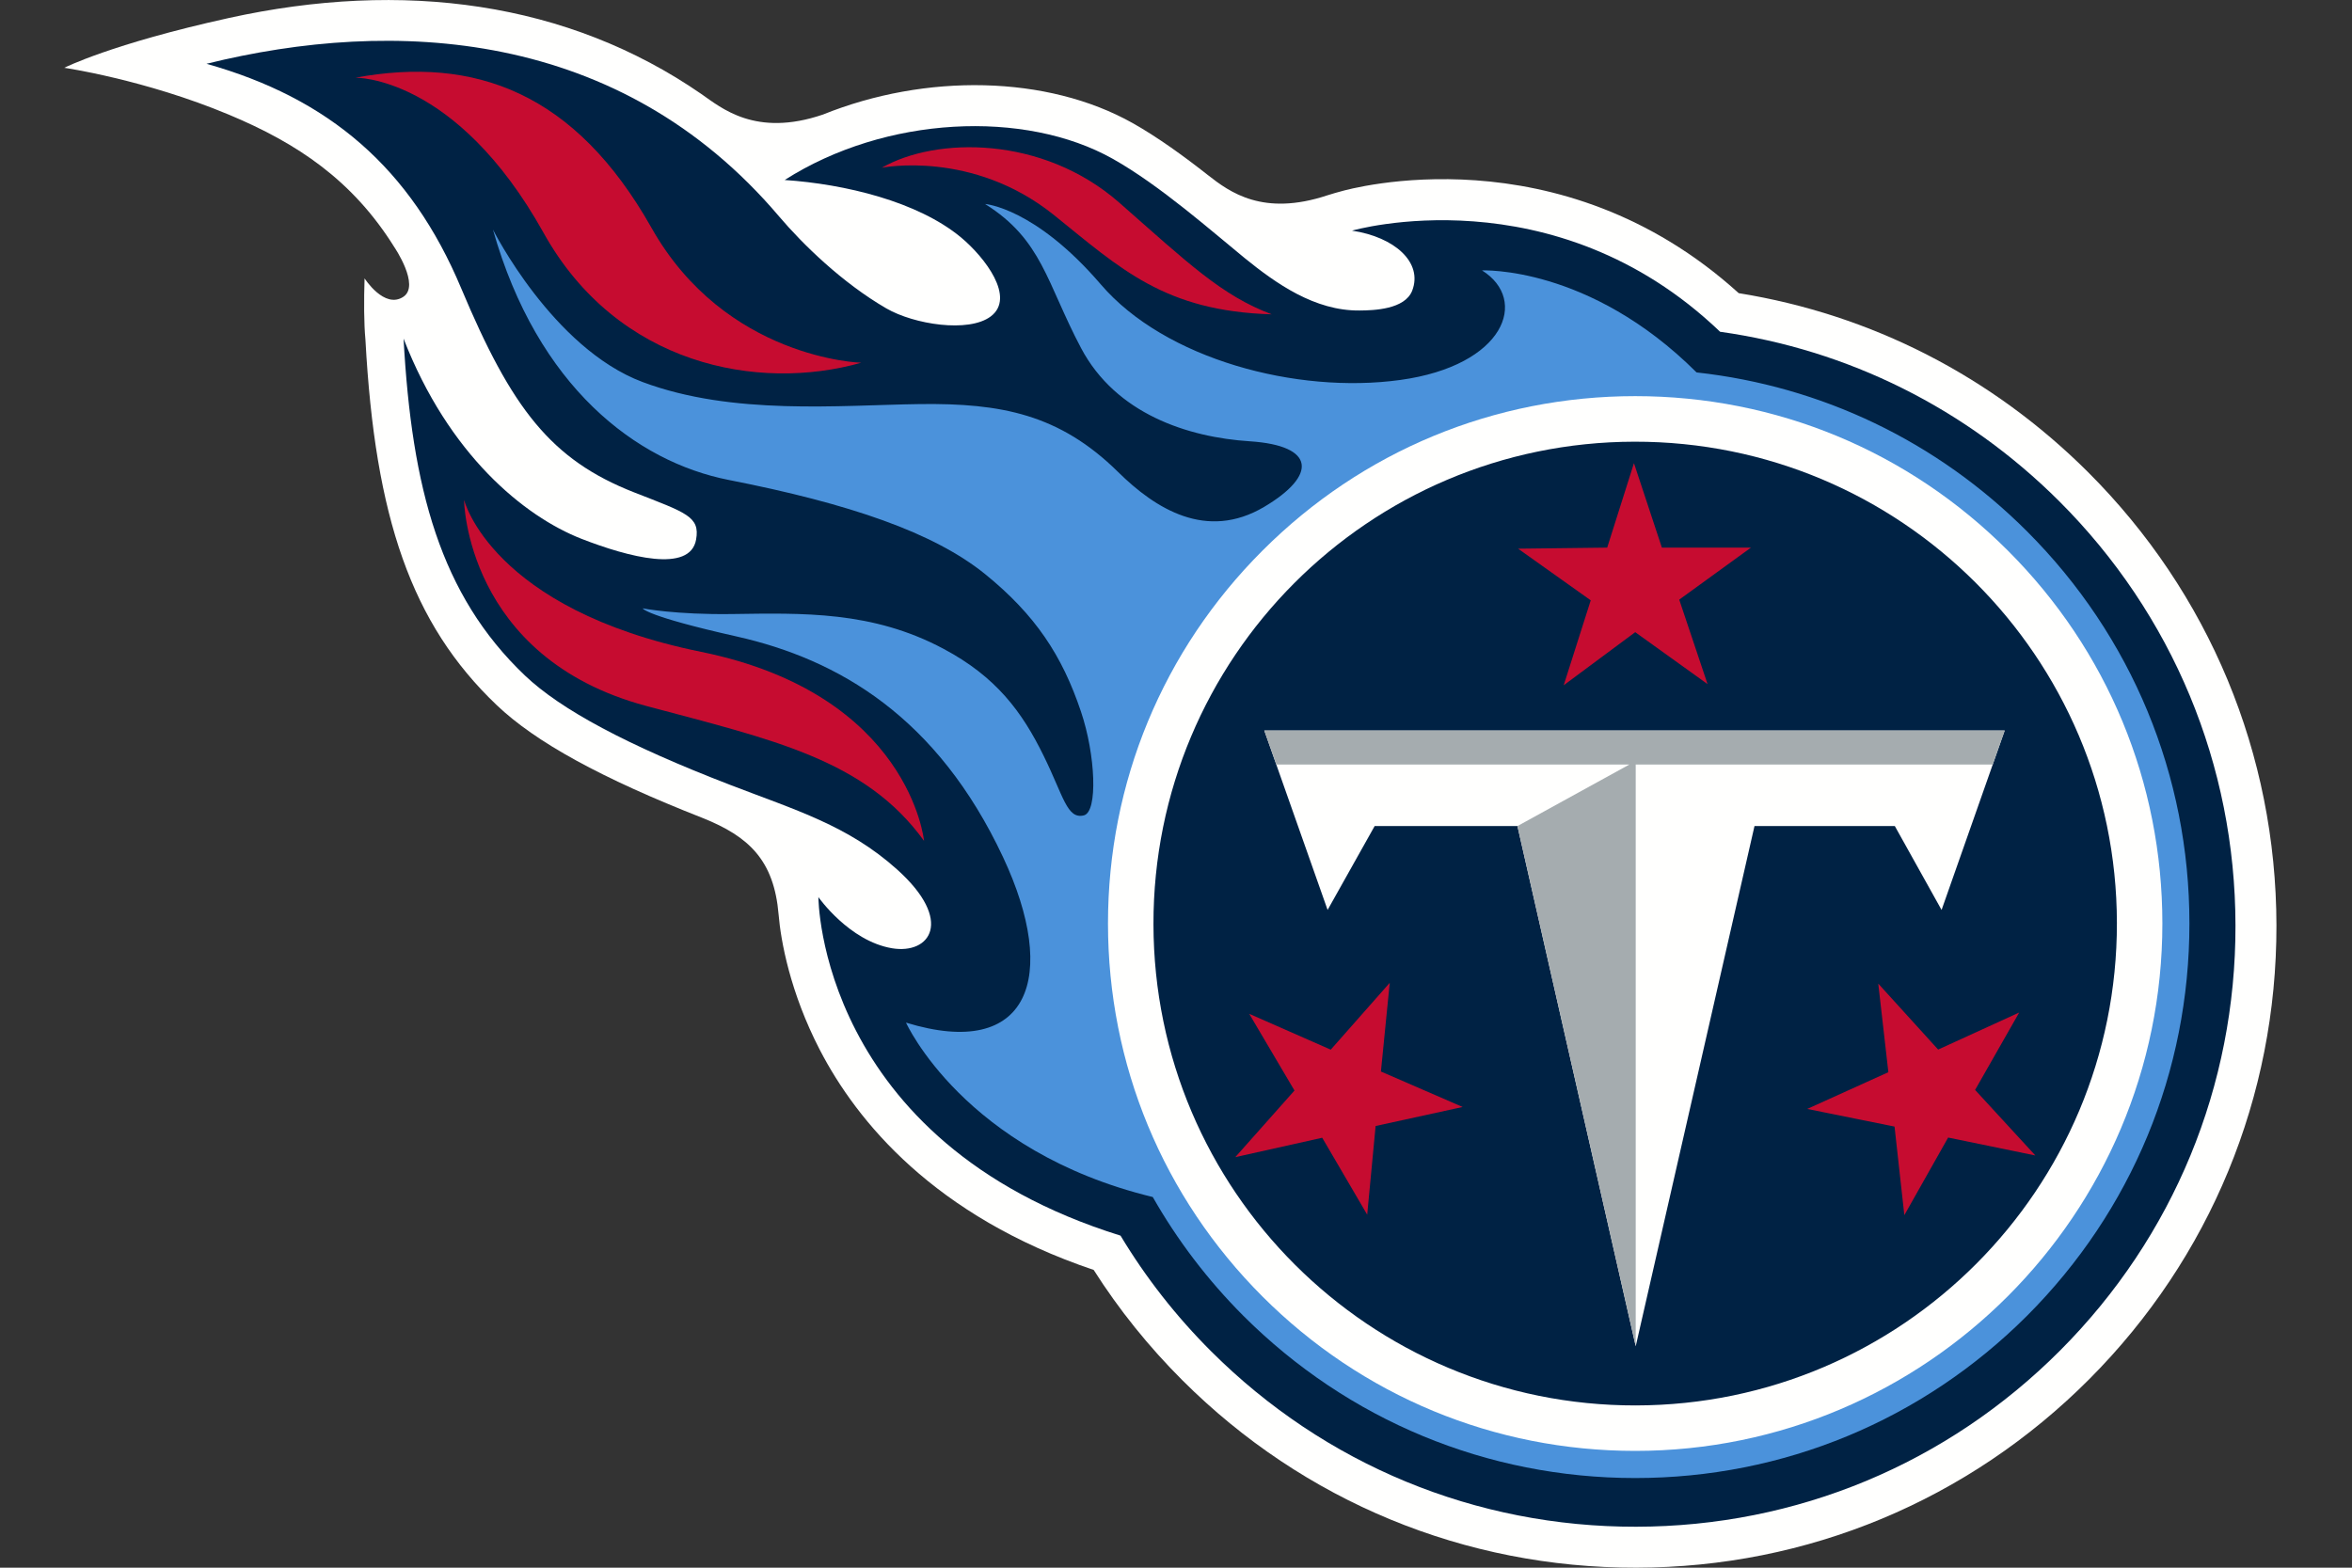 <svg width="24" height="16" viewBox="0 0 24 16" fill="none" xmlns="http://www.w3.org/2000/svg">
<rect x="0" y="0" width="24" height="16" fill="#333333" stroke="none"/>
<g clip-path="url(#clip0_879_3945)">
<path d="M7.945 9.334C7.967 9.599 8.061 10.127 8.366 10.716C8.743 11.443 9.532 12.412 11.16 12.961C11.418 13.367 11.723 13.746 12.067 14.089C13.304 15.324 14.948 16.003 16.696 16C18.443 15.998 20.085 15.314 21.319 14.076C22.553 12.838 23.232 11.193 23.229 9.444C23.226 7.695 22.543 6.053 21.306 4.818C20.325 3.84 19.095 3.21 17.742 2.992C15.91 1.332 13.772 1.927 13.68 1.954C13.649 1.962 13.603 1.975 13.546 1.993C12.888 2.212 12.548 1.961 12.327 1.788C12.083 1.596 11.816 1.402 11.559 1.257C10.685 0.765 9.444 0.747 8.398 1.169C7.709 1.404 7.361 1.101 7.156 0.959C5.791 0.017 4.114 -0.208 2.334 0.184C1.135 0.448 0.656 0.692 0.656 0.692C0.656 0.692 1.477 0.811 2.335 1.17C3.039 1.464 3.599 1.842 4.023 2.521C4.023 2.521 4.29 2.913 4.116 3.029C3.922 3.158 3.72 2.841 3.72 2.841C3.713 3.069 3.713 3.296 3.729 3.468C3.827 5.279 4.196 6.366 5.069 7.197C5.466 7.575 6.136 7.943 7.171 8.349C7.643 8.538 7.898 8.78 7.945 9.334" fill="#FFFFFE"/>
<path d="M21.011 5.114C20.061 4.167 18.857 3.569 17.552 3.386C15.852 1.758 13.796 2.354 13.796 2.354C14.232 2.419 14.521 2.679 14.41 2.967C14.335 3.158 14.019 3.168 13.874 3.169C13.415 3.174 13.019 2.892 12.702 2.635C12.373 2.367 11.836 1.891 11.355 1.621C10.459 1.117 9.036 1.18 8.007 1.837C8.622 1.879 9.363 2.056 9.805 2.422C10.051 2.627 10.366 3.038 10.109 3.23C9.883 3.399 9.327 3.311 9.045 3.148C8.596 2.888 8.192 2.494 7.949 2.208C6.32 0.287 4.011 0.18 2.107 0.651C3.357 1.002 4.191 1.714 4.706 2.942C5.221 4.169 5.621 4.692 6.47 5.025C7.001 5.233 7.145 5.271 7.103 5.507C7.042 5.852 6.413 5.686 5.933 5.499C5.348 5.27 4.577 4.639 4.118 3.456C4.202 4.987 4.494 6.073 5.356 6.894C5.723 7.243 6.396 7.604 7.449 8.01C8.121 8.269 8.654 8.425 9.154 8.874C9.738 9.398 9.49 9.743 9.102 9.678C8.664 9.604 8.351 9.156 8.351 9.156C8.351 9.156 8.352 11.651 11.434 12.611C11.69 13.037 12 13.434 12.361 13.794C13.52 14.95 15.059 15.585 16.695 15.582C18.331 15.58 19.868 14.941 21.024 13.781C22.179 12.622 22.814 11.082 22.811 9.445C22.809 7.808 22.169 6.27 21.011 5.114" fill="#002244"/>
<path d="M20.685 5.424C19.766 4.504 18.586 3.941 17.312 3.801C16.216 2.708 15.123 2.76 15.123 2.76C15.603 3.061 15.355 3.731 14.288 3.878C13.231 4.024 11.888 3.666 11.234 2.904C10.56 2.118 10.052 2.082 10.052 2.082C10.636 2.448 10.678 2.886 11.032 3.554C11.387 4.223 12.118 4.463 12.754 4.504C13.425 4.548 13.441 4.852 12.9 5.173C12.311 5.522 11.789 5.192 11.41 4.818C10.811 4.227 10.214 4.114 9.39 4.124C8.566 4.135 7.476 4.243 6.557 3.899C5.637 3.554 5.03 2.343 5.03 2.343C5.485 3.951 6.496 4.713 7.434 4.898C8.673 5.141 9.529 5.436 10.053 5.86C10.565 6.276 10.838 6.69 11.03 7.262C11.179 7.702 11.205 8.287 11.059 8.322C10.888 8.363 10.853 8.128 10.651 7.717C10.429 7.263 10.164 6.907 9.628 6.622C8.902 6.234 8.192 6.257 7.468 6.267C6.894 6.275 6.558 6.209 6.558 6.209C6.558 6.209 6.582 6.286 7.517 6.496C8.558 6.73 9.565 7.318 10.236 8.75C10.806 9.967 10.509 10.825 9.245 10.437C9.245 10.437 9.835 11.749 11.763 12.217C12.012 12.655 12.321 13.062 12.686 13.428C13.755 14.496 15.175 15.085 16.686 15.085C18.196 15.085 19.616 14.496 20.685 13.428C21.753 12.358 22.341 10.937 22.341 9.425C22.341 7.914 21.753 6.493 20.685 5.424Z" fill="#4B92DB"/>
<path d="M16.686 4.043C18.122 4.043 19.473 4.603 20.489 5.62C21.506 6.636 22.065 7.988 22.065 9.425C22.065 12.393 19.652 14.808 16.686 14.808C15.249 14.808 13.898 14.248 12.882 13.232C11.866 12.215 11.306 10.863 11.306 9.425C11.306 7.988 11.866 6.636 12.882 5.62C13.898 4.603 15.249 4.043 16.686 4.043Z" fill="#FFFFFE"/>
<path d="M16.692 14.344C13.978 14.348 11.774 12.149 11.77 9.433C11.766 6.717 13.964 4.512 16.678 4.508C19.393 4.504 21.597 6.703 21.601 9.419C21.605 12.135 19.407 14.34 16.692 14.344Z" fill="#002244"/>
<path d="M15.484 8.431H14.027L13.547 9.287L12.901 7.456H20.456L19.812 9.287L19.335 8.431H17.903L16.691 13.74L15.484 8.431Z" fill="#FFFFFE"/>
<path d="M20.456 7.456H12.901L13.024 7.803H16.626L15.484 8.431L16.691 13.739V7.803H20.334L20.456 7.456Z" fill="#A5ACAF"/>
<path d="M12.977 3.208C11.882 3.176 11.435 2.742 10.755 2.195C9.922 1.525 8.998 1.712 8.998 1.712C9.551 1.395 10.639 1.382 11.422 2.069C12.122 2.684 12.466 3.017 12.977 3.208L12.977 3.208ZM3.626 0.793C4.847 0.567 5.871 0.949 6.646 2.322C7.403 3.666 8.788 3.702 8.788 3.702C7.737 4 6.3 3.729 5.547 2.377C4.651 0.768 3.626 0.793 3.626 0.793ZM9.429 8.582C8.827 7.749 7.882 7.55 6.594 7.205C4.749 6.71 4.735 5.101 4.735 5.101C4.735 5.101 5.011 6.217 7.155 6.653C9.284 7.087 9.429 8.582 9.429 8.582V8.582ZM17.424 6.982L16.686 6.452L15.956 6.994L16.232 6.127L15.491 5.6L16.4 5.589L16.673 4.727L16.958 5.589H17.867L17.135 6.12L17.424 6.982ZM14.181 10.031L14.091 10.936L14.925 11.298L14.037 11.492L13.951 12.397L13.492 11.612L12.605 11.81L13.209 11.13L12.747 10.347L13.579 10.713L14.181 10.031L14.181 10.031ZM18.441 11.318L19.269 10.943L19.166 10.039L19.777 10.712L20.604 10.334L20.154 11.124L20.769 11.793L19.879 11.61L19.432 12.402L19.332 11.498L18.441 11.318Z" fill="#C60C30"/>
</g>
<defs>
<clipPath id="clip0_879_3945">
<rect width="22.573" height="16" fill="white" transform="translate(0.656)"/>
</clipPath>
</defs>
</svg>
